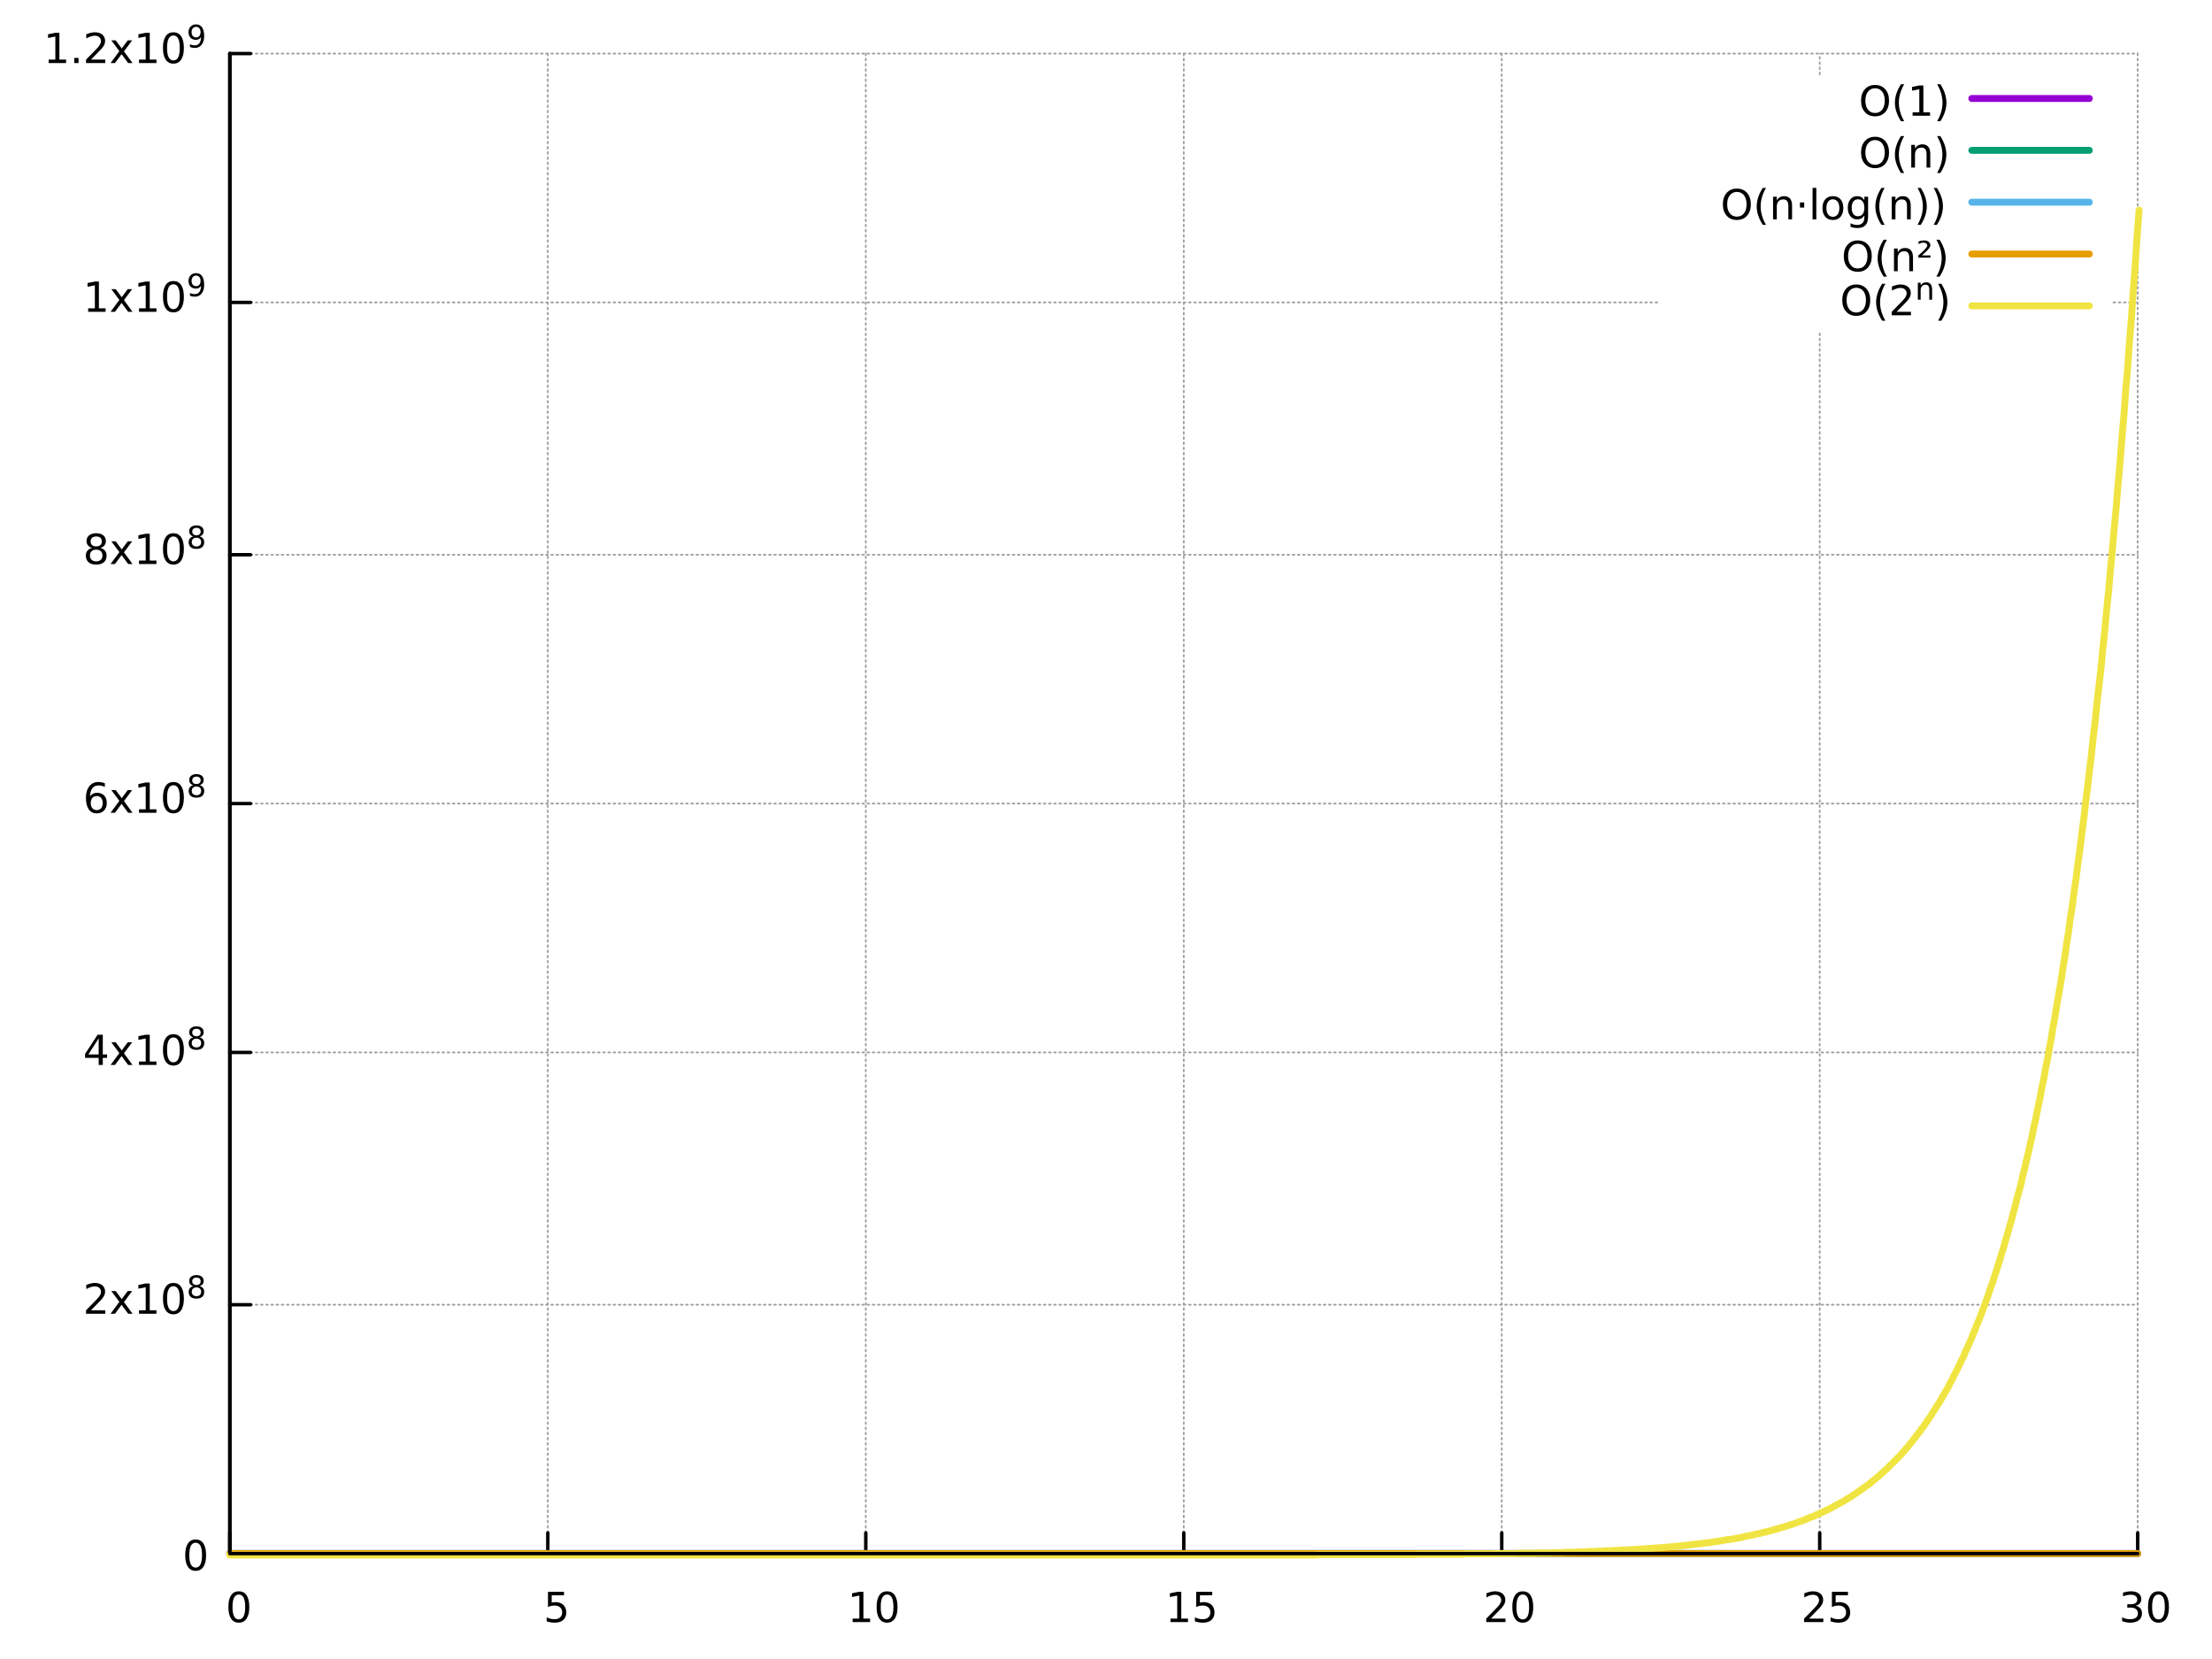<?xml version="1.0" encoding="UTF-8"?>
<svg xmlns="http://www.w3.org/2000/svg" xmlns:xlink="http://www.w3.org/1999/xlink" width="640pt" height="480pt" viewBox="0 0 640 480" version="1.1">
<defs>
<g>
<symbol overflow="visible" id="glyph0-0">
<path style="stroke:none;" d="M 0.594 2.125 L 0.594 -8.469 L 6.594 -8.469 L 6.594 2.125 Z M 1.266 1.453 L 5.938 1.453 L 5.938 -7.781 L 1.266 -7.781 Z M 1.266 1.453 "/>
</symbol>
<symbol overflow="visible" id="glyph0-1">
<path style="stroke:none;" d=""/>
</symbol>
<symbol overflow="visible" id="glyph0-2">
<path style="stroke:none;" d="M 3.812 -7.969 C 3.207 -7.969 2.75 -7.672 2.438 -7.078 C 2.125 -6.473 1.973 -5.566 1.984 -4.359 C 1.973 -3.16 2.125 -2.266 2.438 -1.672 C 2.75 -1.066 3.207 -0.766 3.812 -0.766 C 4.426 -0.766 4.891 -1.066 5.203 -1.672 C 5.504 -2.266 5.656 -3.16 5.656 -4.359 C 5.656 -5.566 5.504 -6.473 5.203 -7.078 C 4.891 -7.672 4.426 -7.969 3.812 -7.969 Z M 3.812 -8.906 C 4.789 -8.906 5.539 -8.52 6.062 -7.75 C 6.582 -6.969 6.844 -5.836 6.844 -4.359 C 6.844 -2.891 6.582 -1.77 6.062 -1 C 5.539 -0.219 4.789 0.172 3.812 0.172 C 2.832 0.172 2.086 -0.219 1.578 -1 C 1.047 -1.77 0.785 -2.891 0.797 -4.359 C 0.785 -5.836 1.047 -6.969 1.578 -7.75 C 2.086 -8.52 2.832 -8.906 3.812 -8.906 Z M 3.812 -8.906 "/>
</symbol>
<symbol overflow="visible" id="glyph0-3">
<path style="stroke:none;" d="M 2.297 -1 L 6.438 -1 L 6.438 0 L 0.875 0 L 0.875 -1 C 1.32 -1.457 1.938 -2.082 2.719 -2.875 C 3.488 -3.645 3.973 -4.148 4.172 -4.391 C 4.555 -4.805 4.82 -5.164 4.969 -5.469 C 5.113 -5.758 5.191 -6.047 5.203 -6.328 C 5.191 -6.797 5.031 -7.176 4.719 -7.469 C 4.383 -7.758 3.957 -7.906 3.438 -7.906 C 3.062 -7.906 2.672 -7.844 2.266 -7.719 C 1.848 -7.594 1.406 -7.395 0.938 -7.125 L 0.938 -8.328 C 1.406 -8.516 1.852 -8.66 2.281 -8.766 C 2.688 -8.859 3.062 -8.906 3.406 -8.906 C 4.312 -8.906 5.035 -8.68 5.578 -8.234 C 6.117 -7.773 6.391 -7.164 6.391 -6.406 C 6.391 -6.051 6.32 -5.711 6.188 -5.391 C 6.051 -5.066 5.805 -4.688 5.453 -4.25 C 5.348 -4.133 5.035 -3.805 4.516 -3.266 C 3.992 -2.723 3.254 -1.969 2.297 -1 Z M 2.297 -1 "/>
</symbol>
<symbol overflow="visible" id="glyph0-4">
<path style="stroke:none;" d="M 6.594 -6.562 L 4.219 -3.375 L 6.703 0 L 5.438 0 L 3.531 -2.578 L 1.625 0 L 0.344 0 L 2.891 -3.438 L 0.562 -6.562 L 1.828 -6.562 L 3.578 -4.219 L 5.312 -6.562 Z M 6.594 -6.562 "/>
</symbol>
<symbol overflow="visible" id="glyph0-5">
<path style="stroke:none;" d="M 1.484 -1 L 3.422 -1 L 3.422 -7.672 L 1.312 -7.25 L 1.312 -8.328 L 3.406 -8.75 L 4.594 -8.75 L 4.594 -1 L 6.531 -1 L 6.531 0 L 1.484 0 Z M 1.484 -1 "/>
</symbol>
<symbol overflow="visible" id="glyph0-6">
<path style="stroke:none;" d="M 4.531 -7.719 L 1.547 -3.047 L 4.531 -3.047 Z M 4.219 -8.75 L 5.719 -8.75 L 5.719 -3.047 L 6.969 -3.047 L 6.969 -2.062 L 5.719 -2.062 L 5.719 0 L 4.531 0 L 4.531 -2.062 L 0.594 -2.062 L 0.594 -3.203 Z M 4.219 -8.75 "/>
</symbol>
<symbol overflow="visible" id="glyph0-7">
<path style="stroke:none;" d="M 3.969 -4.844 C 3.426 -4.844 3.004 -4.66 2.703 -4.297 C 2.391 -3.93 2.234 -3.438 2.234 -2.812 C 2.234 -2.176 2.391 -1.676 2.703 -1.312 C 3.004 -0.945 3.426 -0.766 3.969 -0.766 C 4.5 -0.766 4.922 -0.945 5.234 -1.312 C 5.535 -1.676 5.688 -2.176 5.688 -2.812 C 5.688 -3.438 5.535 -3.93 5.234 -4.297 C 4.922 -4.66 4.5 -4.844 3.969 -4.844 Z M 6.312 -8.562 L 6.312 -7.484 C 6.008 -7.617 5.711 -7.723 5.422 -7.797 C 5.109 -7.867 4.805 -7.906 4.516 -7.906 C 3.734 -7.906 3.133 -7.645 2.719 -7.125 C 2.301 -6.594 2.066 -5.797 2.016 -4.734 C 2.242 -5.066 2.535 -5.328 2.891 -5.516 C 3.234 -5.691 3.613 -5.781 4.031 -5.781 C 4.906 -5.781 5.602 -5.516 6.125 -4.984 C 6.625 -4.453 6.875 -3.727 6.875 -2.812 C 6.875 -1.906 6.609 -1.18 6.078 -0.641 C 5.547 -0.098 4.844 0.172 3.969 0.172 C 2.945 0.172 2.172 -0.219 1.641 -1 C 1.109 -1.77 0.844 -2.891 0.844 -4.359 C 0.844 -5.742 1.172 -6.848 1.828 -7.672 C 2.473 -8.492 3.352 -8.906 4.469 -8.906 C 4.758 -8.906 5.062 -8.875 5.375 -8.812 C 5.664 -8.758 5.977 -8.676 6.312 -8.562 Z M 6.312 -8.562 "/>
</symbol>
<symbol overflow="visible" id="glyph0-8">
<path style="stroke:none;" d="M 3.812 -4.156 C 3.25 -4.156 2.805 -4.004 2.484 -3.703 C 2.16 -3.398 2 -2.988 2 -2.469 C 2 -1.938 2.16 -1.52 2.484 -1.219 C 2.805 -0.914 3.25 -0.766 3.812 -0.766 C 4.375 -0.766 4.816 -0.914 5.141 -1.219 C 5.461 -1.52 5.625 -1.938 5.625 -2.469 C 5.625 -2.988 5.469 -3.398 5.156 -3.703 C 4.832 -4.004 4.383 -4.156 3.812 -4.156 Z M 2.625 -4.656 C 2.113 -4.781 1.723 -5.02 1.453 -5.375 C 1.16 -5.719 1.016 -6.141 1.016 -6.641 C 1.016 -7.336 1.266 -7.891 1.766 -8.297 C 2.266 -8.703 2.945 -8.906 3.812 -8.906 C 4.676 -8.906 5.359 -8.703 5.859 -8.297 C 6.359 -7.891 6.609 -7.336 6.609 -6.641 C 6.609 -6.141 6.469 -5.719 6.188 -5.375 C 5.895 -5.02 5.5 -4.781 5 -4.656 C 5.57 -4.52 6.02 -4.258 6.344 -3.875 C 6.656 -3.488 6.812 -3.02 6.812 -2.469 C 6.812 -1.613 6.555 -0.961 6.047 -0.516 C 5.516 -0.055 4.77 0.172 3.812 0.172 C 2.844 0.172 2.102 -0.055 1.594 -0.516 C 1.07 -0.961 0.812 -1.613 0.812 -2.469 C 0.812 -3.02 0.973 -3.488 1.297 -3.875 C 1.617 -4.258 2.062 -4.52 2.625 -4.656 Z M 2.203 -6.531 C 2.191 -6.07 2.332 -5.719 2.625 -5.469 C 2.906 -5.219 3.301 -5.094 3.812 -5.094 C 4.32 -5.094 4.723 -5.219 5.016 -5.469 C 5.297 -5.719 5.438 -6.07 5.438 -6.531 C 5.438 -6.977 5.297 -7.332 5.016 -7.594 C 4.723 -7.844 4.32 -7.969 3.812 -7.969 C 3.301 -7.969 2.906 -7.844 2.625 -7.594 C 2.332 -7.332 2.191 -6.977 2.203 -6.531 Z M 2.203 -6.531 "/>
</symbol>
<symbol overflow="visible" id="glyph0-9">
<path style="stroke:none;" d="M 1.281 -1.484 L 2.516 -1.484 L 2.516 0 L 1.281 0 Z M 1.281 -1.484 "/>
</symbol>
<symbol overflow="visible" id="glyph0-10">
<path style="stroke:none;" d="M 1.297 -8.75 L 5.938 -8.75 L 5.938 -7.75 L 2.375 -7.75 L 2.375 -5.609 C 2.539 -5.672 2.711 -5.719 2.891 -5.75 C 3.055 -5.77 3.227 -5.781 3.406 -5.781 C 4.383 -5.781 5.16 -5.516 5.734 -4.984 C 6.297 -4.441 6.582 -3.719 6.594 -2.812 C 6.594 -1.863 6.297 -1.129 5.703 -0.609 C 5.117 -0.086 4.297 0.172 3.234 0.172 C 2.859 0.172 2.484 0.141 2.109 0.078 C 1.723 0.016 1.328 -0.078 0.922 -0.203 L 0.922 -1.391 C 1.273 -1.203 1.641 -1.062 2.016 -0.969 C 2.391 -0.875 2.785 -0.828 3.203 -0.828 C 3.879 -0.828 4.414 -1.004 4.812 -1.359 C 5.195 -1.711 5.395 -2.195 5.406 -2.812 C 5.395 -3.414 5.195 -3.895 4.812 -4.25 C 4.414 -4.602 3.879 -4.781 3.203 -4.781 C 2.879 -4.781 2.566 -4.75 2.266 -4.688 C 1.941 -4.613 1.617 -4.504 1.297 -4.359 Z M 1.297 -8.75 "/>
</symbol>
<symbol overflow="visible" id="glyph0-11">
<path style="stroke:none;" d="M 4.875 -4.719 C 5.438 -4.594 5.879 -4.344 6.203 -3.969 C 6.516 -3.582 6.672 -3.109 6.672 -2.547 C 6.672 -1.68 6.375 -1.016 5.781 -0.547 C 5.188 -0.066 4.344 0.172 3.25 0.172 C 2.883 0.172 2.508 0.133 2.125 0.062 C 1.727 -0.008 1.328 -0.117 0.922 -0.266 L 0.922 -1.406 C 1.242 -1.207 1.602 -1.062 2 -0.969 C 2.383 -0.875 2.789 -0.828 3.219 -0.828 C 3.957 -0.828 4.523 -0.973 4.922 -1.266 C 5.305 -1.555 5.5 -1.984 5.5 -2.547 C 5.488 -3.055 5.305 -3.457 4.953 -3.75 C 4.586 -4.039 4.086 -4.188 3.453 -4.188 L 2.422 -4.188 L 2.422 -5.156 L 3.5 -5.156 C 4.07 -5.156 4.516 -5.273 4.828 -5.516 C 5.141 -5.742 5.297 -6.078 5.297 -6.516 C 5.297 -6.961 5.133 -7.305 4.812 -7.547 C 4.488 -7.785 4.035 -7.906 3.453 -7.906 C 3.117 -7.906 2.77 -7.875 2.406 -7.812 C 2.031 -7.727 1.617 -7.617 1.172 -7.484 L 1.172 -8.531 C 1.629 -8.656 2.051 -8.75 2.438 -8.812 C 2.832 -8.875 3.203 -8.906 3.547 -8.906 C 4.441 -8.906 5.156 -8.703 5.688 -8.297 C 6.207 -7.891 6.469 -7.336 6.469 -6.641 C 6.469 -6.148 6.328 -5.742 6.047 -5.422 C 5.766 -5.078 5.375 -4.844 4.875 -4.719 Z M 4.875 -4.719 "/>
</symbol>
<symbol overflow="visible" id="glyph0-12">
<path style="stroke:none;" d="M 4.734 -7.953 C 3.867 -7.941 3.188 -7.617 2.688 -6.984 C 2.176 -6.348 1.922 -5.473 1.922 -4.359 C 1.922 -3.254 2.176 -2.383 2.688 -1.75 C 3.188 -1.113 3.867 -0.797 4.734 -0.797 C 5.586 -0.797 6.27 -1.113 6.781 -1.75 C 7.27 -2.383 7.52 -3.254 7.531 -4.359 C 7.52 -5.473 7.27 -6.348 6.781 -6.984 C 6.27 -7.617 5.586 -7.941 4.734 -7.953 Z M 4.734 -8.906 C 5.953 -8.906 6.93 -8.492 7.672 -7.672 C 8.398 -6.848 8.766 -5.742 8.766 -4.359 C 8.766 -2.984 8.398 -1.883 7.672 -1.062 C 6.93 -0.238 5.953 0.172 4.734 0.172 C 3.492 0.172 2.508 -0.238 1.781 -1.062 C 1.039 -1.883 0.672 -2.984 0.672 -4.359 C 0.672 -5.742 1.039 -6.848 1.781 -7.672 C 2.508 -8.492 3.492 -8.906 4.734 -8.906 Z M 4.734 -8.906 "/>
</symbol>
<symbol overflow="visible" id="glyph0-13">
<path style="stroke:none;" d="M 3.719 -9.109 C 3.195 -8.211 2.812 -7.32 2.562 -6.438 C 2.301 -5.562 2.172 -4.672 2.172 -3.766 C 2.172 -2.867 2.301 -1.977 2.562 -1.094 C 2.812 -0.207 3.195 0.68 3.719 1.578 L 2.781 1.578 C 2.195 0.66 1.758 -0.238 1.469 -1.125 C 1.176 -2.008 1.031 -2.891 1.031 -3.766 C 1.031 -4.629 1.176 -5.508 1.469 -6.406 C 1.75 -7.281 2.188 -8.18 2.781 -9.109 Z M 3.719 -9.109 "/>
</symbol>
<symbol overflow="visible" id="glyph0-14">
<path style="stroke:none;" d="M 0.969 -9.109 L 1.906 -9.109 C 2.488 -8.18 2.926 -7.281 3.219 -6.406 C 3.5 -5.508 3.645 -4.629 3.656 -3.766 C 3.645 -2.891 3.5 -2.008 3.219 -1.125 C 2.926 -0.238 2.488 0.66 1.906 1.578 L 0.969 1.578 C 1.477 0.68 1.863 -0.207 2.125 -1.094 C 2.375 -1.977 2.504 -2.867 2.516 -3.766 C 2.504 -4.672 2.375 -5.562 2.125 -6.438 C 1.863 -7.32 1.477 -8.211 0.969 -9.109 Z M 0.969 -9.109 "/>
</symbol>
<symbol overflow="visible" id="glyph0-15">
<path style="stroke:none;" d="M 6.594 -3.969 L 6.594 0 L 5.516 0 L 5.516 -3.922 C 5.504 -4.547 5.379 -5.016 5.141 -5.328 C 4.898 -5.629 4.539 -5.781 4.062 -5.781 C 3.469 -5.781 3.004 -5.598 2.672 -5.234 C 2.336 -4.859 2.172 -4.348 2.172 -3.703 L 2.172 0 L 1.094 0 L 1.094 -6.562 L 2.172 -6.562 L 2.172 -5.547 C 2.43 -5.93 2.738 -6.223 3.094 -6.422 C 3.438 -6.617 3.836 -6.719 4.297 -6.719 C 5.047 -6.719 5.613 -6.488 6 -6.031 C 6.395 -5.562 6.594 -4.875 6.594 -3.969 Z M 6.594 -3.969 "/>
</symbol>
<symbol overflow="visible" id="glyph0-16">
<path style="stroke:none;" d="M 1.281 -4.906 L 2.516 -4.906 L 2.516 -3.422 L 1.281 -3.422 Z M 1.281 -4.906 "/>
</symbol>
<symbol overflow="visible" id="glyph0-17">
<path style="stroke:none;" d="M 1.125 -9.125 L 2.203 -9.125 L 2.203 0 L 1.125 0 Z M 1.125 -9.125 "/>
</symbol>
<symbol overflow="visible" id="glyph0-18">
<path style="stroke:none;" d="M 3.672 -5.812 C 3.086 -5.812 2.629 -5.586 2.297 -5.141 C 1.961 -4.68 1.797 -4.062 1.797 -3.281 C 1.797 -2.488 1.961 -1.867 2.297 -1.422 C 2.629 -0.973 3.086 -0.75 3.672 -0.75 C 4.242 -0.75 4.703 -0.973 5.047 -1.422 C 5.367 -1.867 5.535 -2.488 5.547 -3.281 C 5.535 -4.051 5.367 -4.664 5.047 -5.125 C 4.703 -5.57 4.242 -5.801 3.672 -5.812 Z M 3.672 -6.719 C 4.609 -6.719 5.348 -6.414 5.891 -5.812 C 6.422 -5.195 6.688 -4.352 6.688 -3.281 C 6.688 -2.207 6.422 -1.363 5.891 -0.75 C 5.348 -0.133 4.609 0.172 3.672 0.172 C 2.723 0.172 1.988 -0.133 1.469 -0.75 C 0.926 -1.363 0.656 -2.207 0.656 -3.281 C 0.656 -4.352 0.926 -5.195 1.469 -5.812 C 1.988 -6.414 2.723 -6.719 3.672 -6.719 Z M 3.672 -6.719 "/>
</symbol>
<symbol overflow="visible" id="glyph0-19">
<path style="stroke:none;" d="M 5.453 -3.359 C 5.453 -4.141 5.289 -4.742 4.969 -5.172 C 4.645 -5.598 4.191 -5.812 3.609 -5.812 C 3.023 -5.812 2.578 -5.598 2.266 -5.172 C 1.941 -4.742 1.781 -4.141 1.781 -3.359 C 1.781 -2.578 1.941 -1.973 2.266 -1.547 C 2.578 -1.117 3.023 -0.906 3.609 -0.906 C 4.191 -0.906 4.645 -1.117 4.969 -1.547 C 5.289 -1.973 5.453 -2.578 5.453 -3.359 Z M 6.531 -0.812 C 6.531 0.312 6.281 1.141 5.781 1.672 C 5.281 2.223 4.52 2.5 3.5 2.5 C 3.125 2.5 2.77 2.469 2.438 2.406 C 2.094 2.352 1.766 2.27 1.453 2.156 L 1.453 1.109 C 1.766 1.273 2.078 1.398 2.391 1.484 C 2.691 1.566 3.004 1.609 3.328 1.609 C 4.035 1.609 4.566 1.422 4.922 1.047 C 5.273 0.68 5.453 0.125 5.453 -0.625 L 5.453 -1.156 C 5.223 -0.77 4.938 -0.477 4.594 -0.281 C 4.25 -0.094 3.832 0 3.344 0 C 2.539 0 1.895 -0.305 1.406 -0.922 C 0.906 -1.523 0.656 -2.336 0.656 -3.359 C 0.656 -4.367 0.906 -5.18 1.406 -5.797 C 1.895 -6.41 2.539 -6.719 3.344 -6.719 C 3.832 -6.719 4.25 -6.625 4.594 -6.438 C 4.938 -6.238 5.223 -5.945 5.453 -5.562 L 5.453 -6.562 L 6.531 -6.562 Z M 6.531 -0.812 "/>
</symbol>
<symbol overflow="visible" id="glyph0-20">
<path style="stroke:none;" d="M 1.578 -4.578 L 4.062 -4.578 L 4.062 -3.922 L 0.547 -3.922 L 0.547 -4.562 C 0.68 -4.676 0.875 -4.844 1.125 -5.062 C 2.457 -6.25 3.129 -7.031 3.141 -7.406 C 3.141 -7.664 3.035 -7.875 2.828 -8.031 C 2.617 -8.188 2.352 -8.266 2.031 -8.266 C 1.82 -8.266 1.598 -8.234 1.359 -8.172 C 1.117 -8.098 0.863 -7.992 0.594 -7.859 L 0.594 -8.578 C 0.883 -8.691 1.164 -8.773 1.438 -8.828 C 1.688 -8.879 1.926 -8.906 2.156 -8.906 C 2.719 -8.906 3.172 -8.773 3.516 -8.516 C 3.848 -8.266 4.016 -7.926 4.016 -7.5 C 4.016 -6.957 3.367 -6.129 2.078 -5.016 C 1.859 -4.828 1.691 -4.68 1.578 -4.578 Z M 1.578 -4.578 "/>
</symbol>
<symbol overflow="visible" id="glyph1-0">
<path style="stroke:none;" d="M 0.453 1.594 L 0.453 -6.344 L 4.953 -6.344 L 4.953 1.594 Z M 0.953 1.094 L 4.453 1.094 L 4.453 -5.844 L 0.953 -5.844 Z M 0.953 1.094 "/>
</symbol>
<symbol overflow="visible" id="glyph1-1">
<path style="stroke:none;" d="M 2.859 -3.109 C 2.441 -3.109 2.113 -3 1.875 -2.781 C 1.625 -2.551 1.5 -2.238 1.5 -1.844 C 1.5 -1.445 1.625 -1.141 1.875 -0.922 C 2.113 -0.691 2.441 -0.578 2.859 -0.578 C 3.285 -0.578 3.617 -0.691 3.859 -0.922 C 4.098 -1.141 4.219 -1.445 4.219 -1.844 C 4.219 -2.238 4.098 -2.551 3.859 -2.781 C 3.617 -3 3.285 -3.109 2.859 -3.109 Z M 1.969 -3.5 C 1.582 -3.582 1.285 -3.758 1.078 -4.031 C 0.867 -4.281 0.766 -4.598 0.766 -4.984 C 0.766 -5.504 0.953 -5.914 1.328 -6.219 C 1.703 -6.52 2.211 -6.676 2.859 -6.688 C 3.516 -6.676 4.031 -6.52 4.406 -6.219 C 4.77 -5.914 4.953 -5.504 4.953 -4.984 C 4.953 -4.598 4.848 -4.281 4.641 -4.031 C 4.422 -3.758 4.125 -3.582 3.75 -3.5 C 4.176 -3.395 4.508 -3.195 4.75 -2.906 C 4.988 -2.613 5.109 -2.258 5.109 -1.844 C 5.109 -1.207 4.914 -0.719 4.531 -0.375 C 4.133 -0.039 3.578 0.125 2.859 0.125 C 2.129 0.125 1.578 -0.039 1.203 -0.375 C 0.805 -0.719 0.609 -1.207 0.609 -1.844 C 0.609 -2.258 0.727 -2.613 0.969 -2.906 C 1.207 -3.195 1.539 -3.395 1.969 -3.5 Z M 1.641 -4.891 C 1.641 -4.547 1.75 -4.281 1.969 -4.094 C 2.176 -3.906 2.473 -3.812 2.859 -3.812 C 3.242 -3.812 3.539 -3.906 3.75 -4.094 C 3.969 -4.281 4.078 -4.547 4.078 -4.891 C 4.078 -5.234 3.969 -5.5 3.75 -5.688 C 3.539 -5.875 3.242 -5.973 2.859 -5.984 C 2.473 -5.973 2.176 -5.875 1.969 -5.688 C 1.75 -5.5 1.641 -5.234 1.641 -4.891 Z M 1.641 -4.891 "/>
</symbol>
<symbol overflow="visible" id="glyph1-2">
<path style="stroke:none;" d="M 0.984 -0.141 L 0.984 -0.938 C 1.211 -0.832 1.441 -0.754 1.672 -0.703 C 1.898 -0.641 2.125 -0.613 2.344 -0.625 C 2.926 -0.625 3.375 -0.82 3.688 -1.219 C 3.988 -1.602 4.16 -2.195 4.203 -3 C 4.035 -2.75 3.82 -2.555 3.562 -2.422 C 3.301 -2.285 3.016 -2.219 2.703 -2.219 C 2.047 -2.219 1.523 -2.422 1.141 -2.828 C 0.754 -3.211 0.562 -3.754 0.562 -4.453 C 0.562 -5.117 0.766 -5.656 1.172 -6.062 C 1.566 -6.477 2.094 -6.688 2.75 -6.688 C 3.508 -6.688 4.094 -6.395 4.5 -5.812 C 4.895 -5.227 5.094 -4.383 5.094 -3.281 C 5.094 -2.238 4.848 -1.41 4.359 -0.797 C 3.867 -0.18 3.207 0.125 2.375 0.125 C 2.156 0.125 1.93 0.102 1.703 0.062 C 1.473 0.02 1.234 -0.047 0.984 -0.141 Z M 2.75 -2.922 C 3.156 -2.922 3.473 -3.055 3.703 -3.328 C 3.93 -3.598 4.047 -3.973 4.047 -4.453 C 4.047 -4.922 3.93 -5.289 3.703 -5.562 C 3.473 -5.844 3.156 -5.984 2.75 -5.984 C 2.352 -5.984 2.039 -5.844 1.812 -5.562 C 1.57 -5.289 1.453 -4.922 1.453 -4.453 C 1.453 -3.973 1.57 -3.598 1.812 -3.328 C 2.039 -3.055 2.352 -2.922 2.75 -2.922 Z M 2.75 -2.922 "/>
</symbol>
<symbol overflow="visible" id="glyph1-3">
<path style="stroke:none;" d="M 4.938 -2.969 L 4.938 0 L 4.125 0 L 4.125 -2.938 C 4.125 -3.406 4.035 -3.754 3.859 -3.984 C 3.68 -4.223 3.41 -4.344 3.047 -4.344 C 2.598 -4.332 2.254 -4.191 2.016 -3.922 C 1.754 -3.641 1.625 -3.258 1.625 -2.781 L 1.625 0 L 0.812 0 L 0.812 -4.922 L 1.625 -4.922 L 1.625 -4.156 C 1.82 -4.445 2.051 -4.672 2.312 -4.828 C 2.57 -4.961 2.875 -5.035 3.219 -5.047 C 3.781 -5.035 4.207 -4.859 4.5 -4.516 C 4.789 -4.16 4.938 -3.645 4.938 -2.969 Z M 4.938 -2.969 "/>
</symbol>
</g>
</defs>
<g id="surface1">
<path style="fill:none;stroke-width:0.5;stroke-linecap:round;stroke-linejoin:round;stroke:rgb(62.744%,62.744%,64.313%);stroke-opacity:1;stroke-dasharray:0.5,1;stroke-miterlimit:10;" d="M 66.499 449.5 L 618.499 449.5 " transform="matrix(1,0,0,1,0,0)"/>
<path style="fill:none;stroke-width:1;stroke-linecap:round;stroke-linejoin:round;stroke:rgb(0%,0%,0%);stroke-opacity:1;stroke-miterlimit:10;" d="M 66.499 449.5 L 72.501 449.5 " transform="matrix(1,0,0,1,0,0)"/>
<g style="fill:rgb(0%,0%,0%);fill-opacity:1;">
  <use xlink:href="#glyph0-1" x="48.981" y="454.322"/>
</g>
<g style="fill:rgb(0%,0%,0%);fill-opacity:1;">
  <use xlink:href="#glyph0-2" x="52.792" y="454.322"/>
</g>
<path style="fill:none;stroke-width:0.5;stroke-linecap:round;stroke-linejoin:round;stroke:rgb(62.744%,62.744%,64.313%);stroke-opacity:1;stroke-dasharray:0.5,1;stroke-miterlimit:10;" d="M 66.499 377.499 L 618.499 377.499 " transform="matrix(1,0,0,1,0,0)"/>
<path style="fill:none;stroke-width:1;stroke-linecap:round;stroke-linejoin:round;stroke:rgb(0%,0%,0%);stroke-opacity:1;stroke-miterlimit:10;" d="M 66.499 377.499 L 72.501 377.499 " transform="matrix(1,0,0,1,0,0)"/>
<g style="fill:rgb(0%,0%,0%);fill-opacity:1;">
  <use xlink:href="#glyph0-1" x="20.211" y="380.101"/>
</g>
<g style="fill:rgb(0%,0%,0%);fill-opacity:1;">
  <use xlink:href="#glyph0-3" x="24.022" y="380.101"/>
</g>
<g style="fill:rgb(0%,0%,0%);fill-opacity:1;">
  <use xlink:href="#glyph0-4" x="31.644" y="380.101"/>
</g>
<g style="fill:rgb(0%,0%,0%);fill-opacity:1;">
  <use xlink:href="#glyph0-5" x="38.735" y="380.101"/>
</g>
<g style="fill:rgb(0%,0%,0%);fill-opacity:1;">
  <use xlink:href="#glyph0-2" x="46.357" y="380.101"/>
</g>
<g style="fill:rgb(0%,0%,0%);fill-opacity:1;">
  <use xlink:href="#glyph1-1" x="53.979" y="375.603"/>
</g>
<path style="fill:none;stroke-width:0.5;stroke-linecap:round;stroke-linejoin:round;stroke:rgb(62.744%,62.744%,64.313%);stroke-opacity:1;stroke-dasharray:0.5,1;stroke-miterlimit:10;" d="M 66.499 304.502 L 618.499 304.502 " transform="matrix(1,0,0,1,0,0)"/>
<path style="fill:none;stroke-width:1;stroke-linecap:round;stroke-linejoin:round;stroke:rgb(0%,0%,0%);stroke-opacity:1;stroke-miterlimit:10;" d="M 66.499 304.502 L 72.501 304.502 " transform="matrix(1,0,0,1,0,0)"/>
<g style="fill:rgb(0%,0%,0%);fill-opacity:1;">
  <use xlink:href="#glyph0-1" x="20.211" y="308.13"/>
</g>
<g style="fill:rgb(0%,0%,0%);fill-opacity:1;">
  <use xlink:href="#glyph0-6" x="24.022" y="308.13"/>
</g>
<g style="fill:rgb(0%,0%,0%);fill-opacity:1;">
  <use xlink:href="#glyph0-4" x="31.644" y="308.13"/>
</g>
<g style="fill:rgb(0%,0%,0%);fill-opacity:1;">
  <use xlink:href="#glyph0-5" x="38.735" y="308.13"/>
</g>
<g style="fill:rgb(0%,0%,0%);fill-opacity:1;">
  <use xlink:href="#glyph0-2" x="46.357" y="308.13"/>
</g>
<g style="fill:rgb(0%,0%,0%);fill-opacity:1;">
  <use xlink:href="#glyph1-1" x="53.979" y="303.631"/>
</g>
<path style="fill:none;stroke-width:0.5;stroke-linecap:round;stroke-linejoin:round;stroke:rgb(62.744%,62.744%,64.313%);stroke-opacity:1;stroke-dasharray:0.5,1;stroke-miterlimit:10;" d="M 66.499 232.501 L 618.499 232.501 " transform="matrix(1,0,0,1,0,0)"/>
<path style="fill:none;stroke-width:1;stroke-linecap:round;stroke-linejoin:round;stroke:rgb(0%,0%,0%);stroke-opacity:1;stroke-miterlimit:10;" d="M 66.499 232.501 L 72.501 232.501 " transform="matrix(1,0,0,1,0,0)"/>
<g style="fill:rgb(0%,0%,0%);fill-opacity:1;">
  <use xlink:href="#glyph0-1" x="20.211" y="235.158"/>
</g>
<g style="fill:rgb(0%,0%,0%);fill-opacity:1;">
  <use xlink:href="#glyph0-7" x="24.022" y="235.158"/>
</g>
<g style="fill:rgb(0%,0%,0%);fill-opacity:1;">
  <use xlink:href="#glyph0-4" x="31.644" y="235.158"/>
</g>
<g style="fill:rgb(0%,0%,0%);fill-opacity:1;">
  <use xlink:href="#glyph0-5" x="38.735" y="235.158"/>
</g>
<g style="fill:rgb(0%,0%,0%);fill-opacity:1;">
  <use xlink:href="#glyph0-2" x="46.357" y="235.158"/>
</g>
<g style="fill:rgb(0%,0%,0%);fill-opacity:1;">
  <use xlink:href="#glyph1-1" x="53.979" y="230.66"/>
</g>
<path style="fill:none;stroke-width:0.5;stroke-linecap:round;stroke-linejoin:round;stroke:rgb(62.744%,62.744%,64.313%);stroke-opacity:1;stroke-dasharray:0.5,1;stroke-miterlimit:10;" d="M 66.499 160.5 L 618.499 160.5 " transform="matrix(1,0,0,1,0,0)"/>
<path style="fill:none;stroke-width:1;stroke-linecap:round;stroke-linejoin:round;stroke:rgb(0%,0%,0%);stroke-opacity:1;stroke-miterlimit:10;" d="M 66.499 160.5 L 72.501 160.5 " transform="matrix(1,0,0,1,0,0)"/>
<g style="fill:rgb(0%,0%,0%);fill-opacity:1;">
  <use xlink:href="#glyph0-1" x="20.211" y="163.186"/>
</g>
<g style="fill:rgb(0%,0%,0%);fill-opacity:1;">
  <use xlink:href="#glyph0-8" x="24.022" y="163.186"/>
</g>
<g style="fill:rgb(0%,0%,0%);fill-opacity:1;">
  <use xlink:href="#glyph0-4" x="31.644" y="163.186"/>
</g>
<g style="fill:rgb(0%,0%,0%);fill-opacity:1;">
  <use xlink:href="#glyph0-5" x="38.735" y="163.186"/>
</g>
<g style="fill:rgb(0%,0%,0%);fill-opacity:1;">
  <use xlink:href="#glyph0-2" x="46.357" y="163.186"/>
</g>
<g style="fill:rgb(0%,0%,0%);fill-opacity:1;">
  <use xlink:href="#glyph1-1" x="53.979" y="158.688"/>
</g>
<path style="fill:none;stroke-width:0.5;stroke-linecap:round;stroke-linejoin:round;stroke:rgb(62.744%,62.744%,64.313%);stroke-opacity:1;stroke-dasharray:0.5,1;stroke-miterlimit:10;" d="M 66.499 87.499 L 479.5 87.499 " transform="matrix(1,0,0,1,0,0)"/>
<path style="fill:none;stroke-width:0.5;stroke-linecap:round;stroke-linejoin:round;stroke:rgb(62.744%,62.744%,64.313%);stroke-opacity:1;stroke-dasharray:0.5,1;stroke-miterlimit:10;" d="M 611.501 87.499 L 618.499 87.499 " transform="matrix(1,0,0,1,0,0)"/>
<path style="fill:none;stroke-width:1;stroke-linecap:round;stroke-linejoin:round;stroke:rgb(0%,0%,0%);stroke-opacity:1;stroke-miterlimit:10;" d="M 66.499 87.499 L 72.501 87.499 " transform="matrix(1,0,0,1,0,0)"/>
<g style="fill:rgb(0%,0%,0%);fill-opacity:1;">
  <use xlink:href="#glyph0-1" x="20.211" y="90.215"/>
</g>
<g style="fill:rgb(0%,0%,0%);fill-opacity:1;">
  <use xlink:href="#glyph0-5" x="24.022" y="90.215"/>
</g>
<g style="fill:rgb(0%,0%,0%);fill-opacity:1;">
  <use xlink:href="#glyph0-4" x="31.644" y="90.215"/>
</g>
<g style="fill:rgb(0%,0%,0%);fill-opacity:1;">
  <use xlink:href="#glyph0-5" x="38.735" y="90.215"/>
</g>
<g style="fill:rgb(0%,0%,0%);fill-opacity:1;">
  <use xlink:href="#glyph0-2" x="46.357" y="90.215"/>
</g>
<g style="fill:rgb(0%,0%,0%);fill-opacity:1;">
  <use xlink:href="#glyph1-2" x="53.979" y="85.717"/>
</g>
<path style="fill:none;stroke-width:0.5;stroke-linecap:round;stroke-linejoin:round;stroke:rgb(62.744%,62.744%,64.313%);stroke-opacity:1;stroke-dasharray:0.5,1;stroke-miterlimit:10;" d="M 66.499 15.498 L 618.499 15.498 " transform="matrix(1,0,0,1,0,0)"/>
<path style="fill:none;stroke-width:1;stroke-linecap:round;stroke-linejoin:round;stroke:rgb(0%,0%,0%);stroke-opacity:1;stroke-miterlimit:10;" d="M 66.499 15.498 L 72.501 15.498 " transform="matrix(1,0,0,1,0,0)"/>
<g style="fill:rgb(0%,0%,0%);fill-opacity:1;">
  <use xlink:href="#glyph0-1" x="8.778" y="18.243"/>
</g>
<g style="fill:rgb(0%,0%,0%);fill-opacity:1;">
  <use xlink:href="#glyph0-5" x="12.589" y="18.243"/>
</g>
<g style="fill:rgb(0%,0%,0%);fill-opacity:1;">
  <use xlink:href="#glyph0-9" x="20.211" y="18.243"/>
</g>
<g style="fill:rgb(0%,0%,0%);fill-opacity:1;">
  <use xlink:href="#glyph0-3" x="24.022" y="18.243"/>
</g>
<g style="fill:rgb(0%,0%,0%);fill-opacity:1;">
  <use xlink:href="#glyph0-4" x="31.644" y="18.243"/>
</g>
<g style="fill:rgb(0%,0%,0%);fill-opacity:1;">
  <use xlink:href="#glyph0-5" x="38.735" y="18.243"/>
</g>
<g style="fill:rgb(0%,0%,0%);fill-opacity:1;">
  <use xlink:href="#glyph0-2" x="46.357" y="18.243"/>
</g>
<g style="fill:rgb(0%,0%,0%);fill-opacity:1;">
  <use xlink:href="#glyph1-2" x="53.979" y="13.745"/>
</g>
<path style="fill:none;stroke-width:0.5;stroke-linecap:round;stroke-linejoin:round;stroke:rgb(62.744%,62.744%,64.313%);stroke-opacity:1;stroke-dasharray:0.5,1;stroke-miterlimit:10;" d="M 66.499 449.5 L 66.499 15.498 " transform="matrix(1,0,0,1,0,0)"/>
<path style="fill:none;stroke-width:1;stroke-linecap:round;stroke-linejoin:round;stroke:rgb(0%,0%,0%);stroke-opacity:1;stroke-miterlimit:10;" d="M 66.499 449.5 L 66.499 443.501 " transform="matrix(1,0,0,1,0,0)"/>
<g style="fill:rgb(0%,0%,0%);fill-opacity:1;">
  <use xlink:href="#glyph0-1" x="61.476" y="469.317"/>
</g>
<g style="fill:rgb(0%,0%,0%);fill-opacity:1;">
  <use xlink:href="#glyph0-2" x="65.287" y="469.317"/>
</g>
<path style="fill:none;stroke-width:0.5;stroke-linecap:round;stroke-linejoin:round;stroke:rgb(62.744%,62.744%,64.313%);stroke-opacity:1;stroke-dasharray:0.5,1;stroke-miterlimit:10;" d="M 158.499 449.5 L 158.499 15.498 " transform="matrix(1,0,0,1,0,0)"/>
<path style="fill:none;stroke-width:1;stroke-linecap:round;stroke-linejoin:round;stroke:rgb(0%,0%,0%);stroke-opacity:1;stroke-miterlimit:10;" d="M 158.499 449.5 L 158.499 443.501 " transform="matrix(1,0,0,1,0,0)"/>
<g style="fill:rgb(0%,0%,0%);fill-opacity:1;">
  <use xlink:href="#glyph0-1" x="153.44" y="469.317"/>
</g>
<g style="fill:rgb(0%,0%,0%);fill-opacity:1;">
  <use xlink:href="#glyph0-10" x="157.251" y="469.317"/>
</g>
<path style="fill:none;stroke-width:0.5;stroke-linecap:round;stroke-linejoin:round;stroke:rgb(62.744%,62.744%,64.313%);stroke-opacity:1;stroke-dasharray:0.5,1;stroke-miterlimit:10;" d="M 250.5 449.5 L 250.5 15.498 " transform="matrix(1,0,0,1,0,0)"/>
<path style="fill:none;stroke-width:1;stroke-linecap:round;stroke-linejoin:round;stroke:rgb(0%,0%,0%);stroke-opacity:1;stroke-miterlimit:10;" d="M 250.5 449.5 L 250.5 443.501 " transform="matrix(1,0,0,1,0,0)"/>
<g style="fill:rgb(0%,0%,0%);fill-opacity:1;">
  <use xlink:href="#glyph0-1" x="241.406" y="469.317"/>
</g>
<g style="fill:rgb(0%,0%,0%);fill-opacity:1;">
  <use xlink:href="#glyph0-5" x="245.217" y="469.317"/>
</g>
<g style="fill:rgb(0%,0%,0%);fill-opacity:1;">
  <use xlink:href="#glyph0-2" x="252.839" y="469.317"/>
</g>
<path style="fill:none;stroke-width:0.5;stroke-linecap:round;stroke-linejoin:round;stroke:rgb(62.744%,62.744%,64.313%);stroke-opacity:1;stroke-dasharray:0.5,1;stroke-miterlimit:10;" d="M 342.501 449.5 L 342.501 15.498 " transform="matrix(1,0,0,1,0,0)"/>
<path style="fill:none;stroke-width:1;stroke-linecap:round;stroke-linejoin:round;stroke:rgb(0%,0%,0%);stroke-opacity:1;stroke-miterlimit:10;" d="M 342.501 449.5 L 342.501 443.501 " transform="matrix(1,0,0,1,0,0)"/>
<g style="fill:rgb(0%,0%,0%);fill-opacity:1;">
  <use xlink:href="#glyph0-1" x="333.37" y="469.317"/>
</g>
<g style="fill:rgb(0%,0%,0%);fill-opacity:1;">
  <use xlink:href="#glyph0-5" x="337.181" y="469.317"/>
</g>
<g style="fill:rgb(0%,0%,0%);fill-opacity:1;">
  <use xlink:href="#glyph0-10" x="344.803" y="469.317"/>
</g>
<path style="fill:none;stroke-width:0.5;stroke-linecap:round;stroke-linejoin:round;stroke:rgb(62.744%,62.744%,64.313%);stroke-opacity:1;stroke-dasharray:0.5,1;stroke-miterlimit:10;" d="M 434.502 449.5 L 434.502 15.498 " transform="matrix(1,0,0,1,0,0)"/>
<path style="fill:none;stroke-width:1;stroke-linecap:round;stroke-linejoin:round;stroke:rgb(0%,0%,0%);stroke-opacity:1;stroke-miterlimit:10;" d="M 434.502 449.5 L 434.502 443.501 " transform="matrix(1,0,0,1,0,0)"/>
<g style="fill:rgb(0%,0%,0%);fill-opacity:1;">
  <use xlink:href="#glyph0-1" x="425.334" y="469.317"/>
</g>
<g style="fill:rgb(0%,0%,0%);fill-opacity:1;">
  <use xlink:href="#glyph0-3" x="429.145" y="469.317"/>
</g>
<g style="fill:rgb(0%,0%,0%);fill-opacity:1;">
  <use xlink:href="#glyph0-2" x="436.767" y="469.317"/>
</g>
<path style="fill:none;stroke-width:0.5;stroke-linecap:round;stroke-linejoin:round;stroke:rgb(62.744%,62.744%,64.313%);stroke-opacity:1;stroke-dasharray:0.5,1;stroke-miterlimit:10;" d="M 526.499 449.5 L 526.499 96.499 " transform="matrix(1,0,0,1,0,0)"/>
<path style="fill:none;stroke-width:0.5;stroke-linecap:round;stroke-linejoin:round;stroke:rgb(62.744%,62.744%,64.313%);stroke-opacity:1;stroke-dasharray:0.5,1;stroke-miterlimit:10;" d="M 526.499 21.501 L 526.499 15.498 " transform="matrix(1,0,0,1,0,0)"/>
<path style="fill:none;stroke-width:1;stroke-linecap:round;stroke-linejoin:round;stroke:rgb(0%,0%,0%);stroke-opacity:1;stroke-miterlimit:10;" d="M 526.499 449.5 L 526.499 443.501 " transform="matrix(1,0,0,1,0,0)"/>
<g style="fill:rgb(0%,0%,0%);fill-opacity:1;">
  <use xlink:href="#glyph0-1" x="517.298" y="469.317"/>
</g>
<g style="fill:rgb(0%,0%,0%);fill-opacity:1;">
  <use xlink:href="#glyph0-3" x="521.109" y="469.317"/>
</g>
<g style="fill:rgb(0%,0%,0%);fill-opacity:1;">
  <use xlink:href="#glyph0-10" x="528.731" y="469.317"/>
</g>
<path style="fill:none;stroke-width:0.5;stroke-linecap:round;stroke-linejoin:round;stroke:rgb(62.744%,62.744%,64.313%);stroke-opacity:1;stroke-dasharray:0.5,1;stroke-miterlimit:10;" d="M 618.499 449.5 L 618.499 15.498 " transform="matrix(1,0,0,1,0,0)"/>
<path style="fill:none;stroke-width:1;stroke-linecap:round;stroke-linejoin:round;stroke:rgb(0%,0%,0%);stroke-opacity:1;stroke-miterlimit:10;" d="M 618.499 449.5 L 618.499 443.501 " transform="matrix(1,0,0,1,0,0)"/>
<g style="fill:rgb(0%,0%,0%);fill-opacity:1;">
  <use xlink:href="#glyph0-1" x="609.262" y="469.317"/>
</g>
<g style="fill:rgb(0%,0%,0%);fill-opacity:1;">
  <use xlink:href="#glyph0-11" x="613.073" y="469.317"/>
</g>
<g style="fill:rgb(0%,0%,0%);fill-opacity:1;">
  <use xlink:href="#glyph0-2" x="620.695" y="469.317"/>
</g>
<path style="fill:none;stroke-width:1;stroke-linecap:round;stroke-linejoin:round;stroke:rgb(0%,0%,0%);stroke-opacity:1;stroke-miterlimit:10;" d="M 66.499 15.498 L 66.499 449.5 L 618.499 449.5 " transform="matrix(1,0,0,1,0,0)"/>
<g style="fill:rgb(0%,0%,0%);fill-opacity:1;">
  <use xlink:href="#glyph0-12" x="537.79" y="33.487"/>
</g>
<g style="fill:rgb(0%,0%,0%);fill-opacity:1;">
  <use xlink:href="#glyph0-13" x="547.224" y="33.487"/>
</g>
<g style="fill:rgb(0%,0%,0%);fill-opacity:1;">
  <use xlink:href="#glyph0-5" x="551.894" y="33.487"/>
</g>
<g style="fill:rgb(0%,0%,0%);fill-opacity:1;">
  <use xlink:href="#glyph0-14" x="559.516" y="33.487"/>
</g>
<path style="fill:none;stroke-width:2;stroke-linecap:round;stroke-linejoin:round;stroke:rgb(58.038%,0%,82.744%);stroke-opacity:1;stroke-miterlimit:10;" d="M 570.5 28.499 L 604.502 28.499 " transform="matrix(1,0,0,1,0,0)"/>
<path style="fill:none;stroke-width:2;stroke-linecap:round;stroke-linejoin:round;stroke:rgb(58.038%,0%,82.744%);stroke-opacity:1;stroke-miterlimit:10;" d="M 66.499 449.5 L 618.499 449.5 " transform="matrix(1,0,0,1,0,0)"/>
<g style="fill:rgb(0%,0%,0%);fill-opacity:1;">
  <use xlink:href="#glyph0-12" x="537.79" y="48.481"/>
</g>
<g style="fill:rgb(0%,0%,0%);fill-opacity:1;">
  <use xlink:href="#glyph0-13" x="547.224" y="48.481"/>
</g>
<g style="fill:rgb(0%,0%,0%);fill-opacity:1;">
  <use xlink:href="#glyph0-15" x="551.894" y="48.481"/>
</g>
<g style="fill:rgb(0%,0%,0%);fill-opacity:1;">
  <use xlink:href="#glyph0-14" x="559.484" y="48.481"/>
</g>
<path style="fill:none;stroke-width:2;stroke-linecap:round;stroke-linejoin:round;stroke:rgb(0%,61.96%,45.097%);stroke-opacity:1;stroke-miterlimit:10;" d="M 570.5 43.501 L 604.502 43.501 " transform="matrix(1,0,0,1,0,0)"/>
<path style="fill:none;stroke-width:2;stroke-linecap:round;stroke-linejoin:round;stroke:rgb(0%,61.96%,45.097%);stroke-opacity:1;stroke-miterlimit:10;" d="M 66.499 449.5 L 618.499 449.5 " transform="matrix(1,0,0,1,0,0)"/>
<g style="fill:rgb(0%,0%,0%);fill-opacity:1;">
  <use xlink:href="#glyph0-12" x="497.805" y="63.475"/>
</g>
<g style="fill:rgb(0%,0%,0%);fill-opacity:1;">
  <use xlink:href="#glyph0-13" x="507.239" y="63.475"/>
</g>
<g style="fill:rgb(0%,0%,0%);fill-opacity:1;">
  <use xlink:href="#glyph0-15" x="511.909" y="63.475"/>
</g>
<g style="fill:rgb(0%,0%,0%);fill-opacity:1;">
  <use xlink:href="#glyph0-16" x="519.5" y="63.475"/>
</g>
<g style="fill:rgb(0%,0%,0%);fill-opacity:1;">
  <use xlink:href="#glyph0-17" x="523.311" y="63.475"/>
</g>
<g style="fill:rgb(0%,0%,0%);fill-opacity:1;">
  <use xlink:href="#glyph0-18" x="526.638" y="63.475"/>
</g>
<g style="fill:rgb(0%,0%,0%);fill-opacity:1;">
  <use xlink:href="#glyph0-19" x="533.963" y="63.475"/>
</g>
<g style="fill:rgb(0%,0%,0%);fill-opacity:1;">
  <use xlink:href="#glyph0-13" x="541.57" y="63.475"/>
</g>
<g style="fill:rgb(0%,0%,0%);fill-opacity:1;">
  <use xlink:href="#glyph0-15" x="546.24" y="63.475"/>
</g>
<g style="fill:rgb(0%,0%,0%);fill-opacity:1;">
  <use xlink:href="#glyph0-14" x="553.83" y="63.475"/>
</g>
<g style="fill:rgb(0%,0%,0%);fill-opacity:1;">
  <use xlink:href="#glyph0-14" x="558.5" y="63.475"/>
</g>
<path style="fill:none;stroke-width:2;stroke-linecap:round;stroke-linejoin:round;stroke:rgb(33.725%,70.587%,91.371%);stroke-opacity:1;stroke-miterlimit:10;" d="M 570.5 58.499 L 604.502 58.499 " transform="matrix(1,0,0,1,0,0)"/>
<path style="fill:none;stroke-width:2;stroke-linecap:round;stroke-linejoin:round;stroke:rgb(33.725%,70.587%,91.371%);stroke-opacity:1;stroke-miterlimit:10;" d="M 67.499 449.5 L 618.499 449.5 " transform="matrix(1,0,0,1,0,0)"/>
<g style="fill:rgb(0%,0%,0%);fill-opacity:1;">
  <use xlink:href="#glyph0-12" x="532.792" y="78.469"/>
</g>
<g style="fill:rgb(0%,0%,0%);fill-opacity:1;">
  <use xlink:href="#glyph0-13" x="542.226" y="78.469"/>
</g>
<g style="fill:rgb(0%,0%,0%);fill-opacity:1;">
  <use xlink:href="#glyph0-15" x="546.896" y="78.469"/>
</g>
<g style="fill:rgb(0%,0%,0%);fill-opacity:1;">
  <use xlink:href="#glyph0-20" x="554.486" y="78.469"/>
</g>
<g style="fill:rgb(0%,0%,0%);fill-opacity:1;">
  <use xlink:href="#glyph0-14" x="559.281" y="78.469"/>
</g>
<path style="fill:none;stroke-width:2;stroke-linecap:round;stroke-linejoin:round;stroke:rgb(90.195%,62.352%,0%);stroke-opacity:1;stroke-miterlimit:10;" d="M 570.5 73.501 L 604.502 73.501 " transform="matrix(1,0,0,1,0,0)"/>
<path style="fill:none;stroke-width:2;stroke-linecap:round;stroke-linejoin:round;stroke:rgb(90.195%,62.352%,0%);stroke-opacity:1;stroke-miterlimit:10;" d="M 66.499 449.5 L 618.499 449.5 " transform="matrix(1,0,0,1,0,0)"/>
<g style="fill:rgb(0%,0%,0%);fill-opacity:1;">
  <use xlink:href="#glyph0-12" x="532.354" y="91.214"/>
</g>
<g style="fill:rgb(0%,0%,0%);fill-opacity:1;">
  <use xlink:href="#glyph0-13" x="541.788" y="91.214"/>
</g>
<g style="fill:rgb(0%,0%,0%);fill-opacity:1;">
  <use xlink:href="#glyph0-3" x="546.458" y="91.214"/>
</g>
<g style="fill:rgb(0%,0%,0%);fill-opacity:1;">
  <use xlink:href="#glyph1-3" x="554.08" y="86.716"/>
</g>
<g style="fill:rgb(0%,0%,0%);fill-opacity:1;">
  <use xlink:href="#glyph0-14" x="559.781" y="91.214"/>
</g>
<path style="fill:none;stroke-width:2;stroke-linecap:round;stroke-linejoin:round;stroke:rgb(94.116%,89.41%,25.882%);stroke-opacity:1;stroke-miterlimit:10;" d="M 570.5 88.499 L 604.502 88.499 " transform="matrix(1,0,0,1,0,0)"/>
<path style="fill:none;stroke-width:2;stroke-linecap:round;stroke-linejoin:round;stroke:rgb(94.116%,89.41%,25.882%);stroke-opacity:1;stroke-miterlimit:10;" d="M 66.499 449.898 L 380.801 449.898 L 381.399 449.801 L 409.5 449.801 L 410.102 449.699 L 423.4 449.699 L 423.9 449.601 L 432.2 449.601 L 432.7 449.5 L 438.8 449.5 L 439.398 449.398 L 444.299 449.398 L 444.9 449.301 L 448.8 449.301 L 449.301 449.199 L 452.599 449.199 L 453.2 449.101 L 455.901 449.101 L 456.499 449 L 458.699 449 L 459.301 448.902 L 461.501 448.902 L 462.001 448.8 L 463.701 448.8 L 464.201 448.699 L 465.901 448.699 L 466.401 448.601 L 468.101 448.601 L 468.601 448.499 L 470.301 448.499 L 470.899 448.402 L 472.001 448.402 L 472.501 448.3 L 473.599 448.3 L 474.201 448.199 L 475.299 448.199 L 475.799 448.101 L 476.401 448.101 L 476.901 447.999 L 477.999 447.999 L 478.601 447.902 L 479.101 447.902 L 479.699 447.8 L 480.801 447.8 L 481.399 447.698 L 481.899 447.698 L 482.501 447.601 L 483.001 447.601 L 483.599 447.499 L 484.099 447.499 L 484.701 447.401 L 485.201 447.401 L 485.799 447.3 L 486.299 447.3 L 486.901 447.198 L 487.401 447.1 L 487.999 447.1 L 488.499 446.999 L 489.101 446.999 L 489.601 446.901 L 490.199 446.8 L 490.699 446.8 L 491.301 446.702 L 491.801 446.6 L 492.399 446.6 L 493.001 446.499 L 493.501 446.401 L 494.099 446.401 L 494.599 446.299 L 495.201 446.202 L 495.701 446.1 L 496.299 446.1 L 496.8 445.998 L 497.401 445.901 L 497.902 445.799 L 498.499 445.701 L 499 445.6 L 499.601 445.498 L 500.102 445.401 L 500.699 445.401 L 501.2 445.299 L 501.801 445.201 L 502.302 445.1 L 502.9 444.998 L 503.4 444.9 L 504.002 444.799 L 504.599 444.599 L 505.1 444.502 L 505.701 444.4 L 506.202 444.299 L 506.8 444.201 L 507.3 444.099 L 507.902 443.9 L 508.402 443.798 L 509 443.701 L 509.5 443.599 L 510.102 443.4 L 510.602 443.298 L 511.2 443.2 L 511.7 443.001 L 512.302 442.9 L 512.802 442.7 L 513.4 442.599 L 513.9 442.399 L 514.502 442.302 L 514.998 442.098 L 515.6 441.899 L 516.202 441.801 L 516.702 441.598 L 517.3 441.399 L 517.8 441.2 L 518.402 441.098 L 518.902 440.899 L 519.5 440.699 L 520 440.5 L 520.602 440.301 L 521.098 440.102 L 521.7 439.898 L 522.2 439.699 L 522.802 439.5 L 523.298 439.199 L 523.9 439 L 524.4 438.8 L 524.998 438.601 L 525.498 438.3 L 526.1 438.101 L 526.6 437.8 L 527.198 437.601 L 527.8 437.3 L 528.3 436.999 L 528.902 436.8 L 529.398 436.499 L 530 436.202 L 530.5 435.901 L 531.098 435.6 L 531.598 435.299 L 532.2 434.998 L 532.7 434.701 L 533.298 434.4 L 533.798 434.099 L 534.4 433.701 L 534.9 433.4 L 535.498 433.099 L 535.998 432.7 L 536.6 432.302 L 537.1 432.001 L 537.698 431.598 L 538.199 431.2 L 538.8 430.801 L 539.398 430.399 L 539.898 430 L 540.5 429.601 L 541 429.199 L 541.598 428.699 L 542.098 428.3 L 542.7 427.8 L 543.2 427.401 L 543.798 426.901 L 544.299 426.401 L 544.9 425.901 L 545.401 425.401 L 545.998 424.9 L 549.898 421 L 550.399 420.399 L 551 419.699 L 551.501 419.101 L 552.098 418.499 L 552.599 417.8 L 553.2 417.1 L 553.701 416.401 L 554.299 415.701 L 554.799 414.998 L 555.401 414.299 L 555.901 413.501 L 556.499 412.802 L 556.999 412.001 L 557.601 411.2 L 558.101 410.399 L 558.699 409.601 L 559.199 408.699 L 559.801 407.8 L 560.301 406.999 L 560.899 406.1 L 561.501 405.1 L 562.001 404.201 L 562.599 403.2 L 563.099 402.302 L 563.701 401.301 L 564.201 400.199 L 564.799 399.199 L 565.299 398.101 L 565.901 396.999 L 566.401 395.901 L 566.999 394.799 L 567.499 393.599 L 568.101 392.501 L 568.601 391.2 L 569.199 390 L 569.699 388.8 L 570.301 387.499 L 570.801 386.202 L 571.399 384.799 L 571.899 383.501 L 572.501 382.098 L 573.099 380.602 L 573.599 379.199 L 574.201 377.698 L 574.701 376.202 L 575.299 374.599 L 575.799 373.001 L 576.401 371.399 L 576.901 369.801 L 577.499 368.101 L 577.999 366.401 L 578.601 364.599 L 579.101 362.802 L 579.699 361 L 580.199 359.101 L 580.801 357.198 L 581.301 355.299 L 581.899 353.298 L 582.399 351.301 L 583.001 349.199 L 583.501 347.1 L 584.099 344.9 L 584.701 342.7 L 585.201 340.399 L 585.799 338.101 L 586.299 335.799 L 586.901 333.4 L 587.401 331 L 587.999 328.499 L 588.499 325.901 L 589.101 323.298 L 589.601 320.602 L 590.199 317.902 L 590.699 315.1 L 591.301 312.302 L 591.801 309.398 L 592.399 306.499 L 592.9 303.501 L 593.501 300.399 L 594.002 297.198 L 594.599 294.002 L 595.1 290.801 L 595.701 287.401 L 596.299 284.002 L 596.8 280.5 L 597.401 276.999 L 597.902 273.298 L 598.499 269.601 L 599 265.799 L 599.601 262.001 L 600.102 257.999 L 600.699 254.002 L 601.2 249.898 L 601.801 245.701 L 602.302 241.399 L 602.9 236.999 L 603.4 232.501 L 604.002 227.902 L 604.502 223.298 L 605.1 218.499 L 605.6 213.701 L 606.202 208.699 L 606.702 203.599 L 607.3 198.402 L 607.902 193.2 L 608.402 187.8 L 609 182.302 L 609.5 176.6 L 610.102 170.899 L 610.602 164.998 L 611.2 159 L 611.7 152.9 L 612.302 146.702 L 612.802 140.301 L 613.4 133.798 L 613.9 127.198 L 614.502 120.399 L 614.998 113.501 L 615.6 106.401 L 616.1 99.199 L 616.702 91.801 L 617.198 84.299 L 617.8 76.6 L 618.3 68.8 L 618.902 60.801 " transform="matrix(1,0,0,1,0,0)"/>
<path style="fill:none;stroke-width:1;stroke-linecap:round;stroke-linejoin:round;stroke:rgb(0%,0%,0%);stroke-opacity:1;stroke-miterlimit:10;" d="M 66.499 15.498 L 66.499 449.5 L 618.499 449.5 " transform="matrix(1,0,0,1,0,0)"/>
</g>
</svg>
